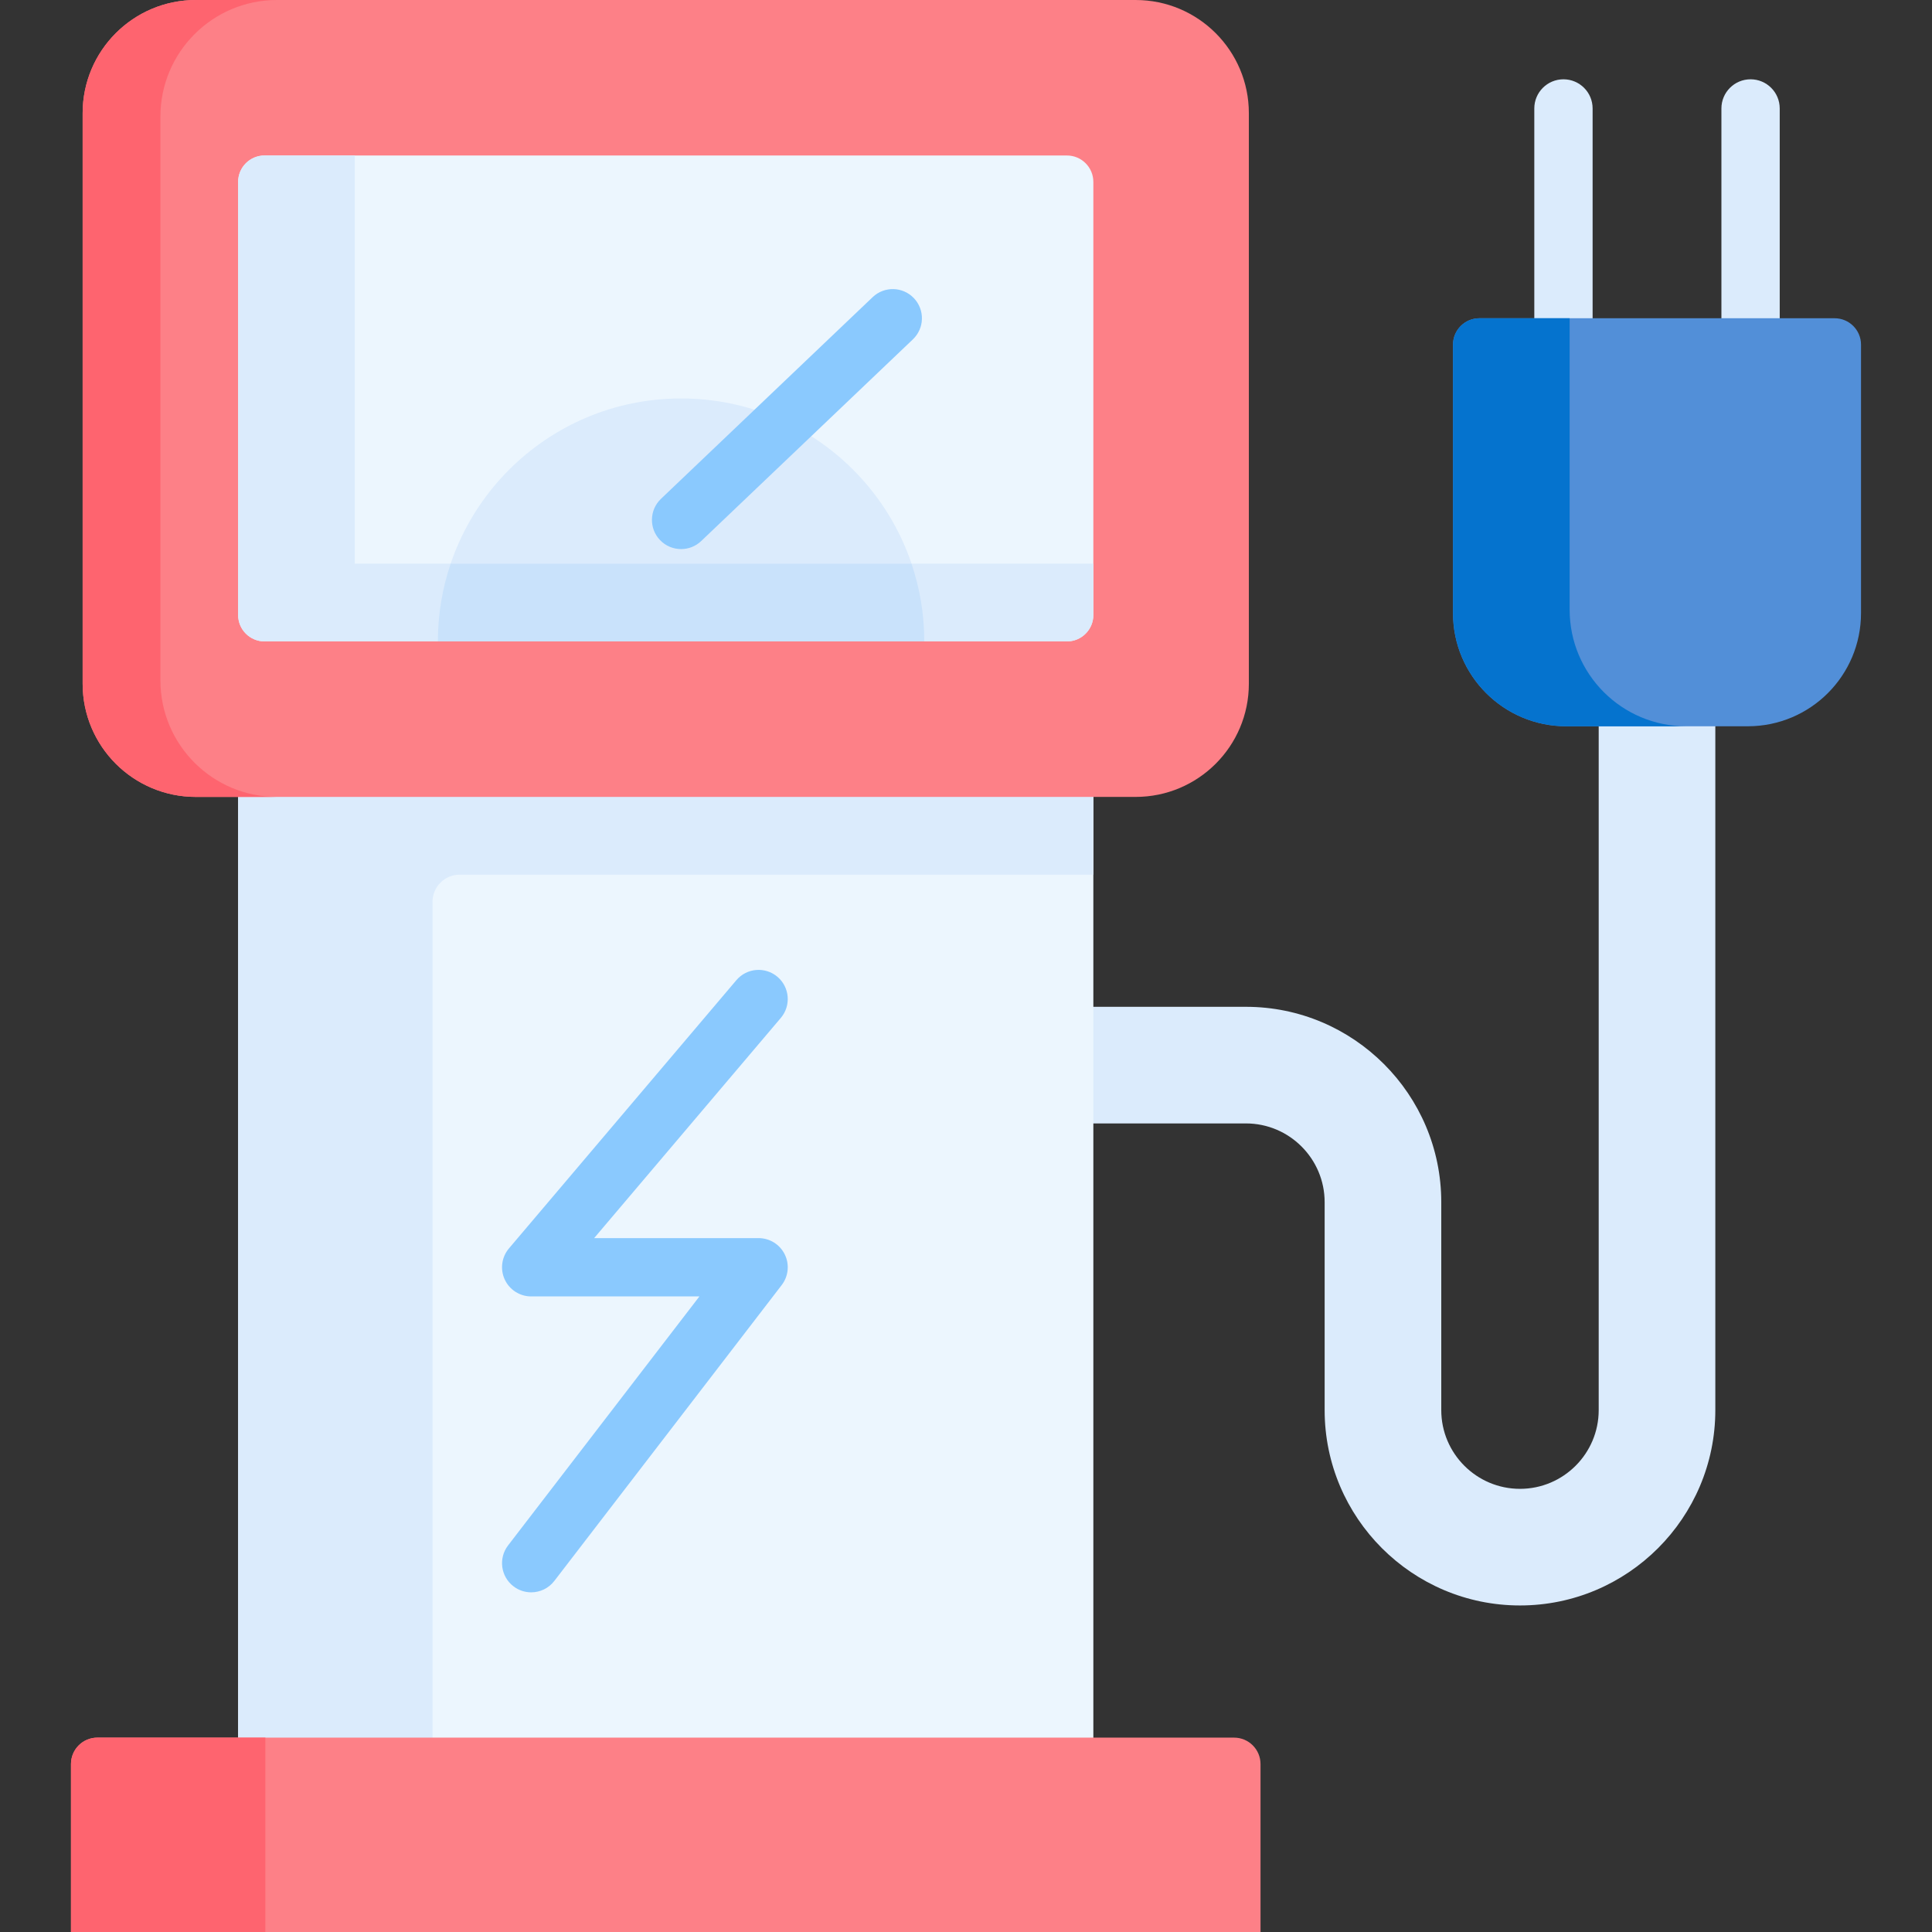 <svg id="Capa_1" enable-background="new 0 0 512 512" height="512" viewBox="0 0 512 512" width="512" xmlns="http://www.w3.org/2000/svg"><rect x="0" y="0" width="512" height="512" fill="#333333" stroke="none"/><g><g><g><g><path d="m463.918 102.095c-4.267 0-7.726-3.459-7.726-7.726v-65.627c0-4.267 3.459-7.726 7.726-7.726s7.726 3.459 7.726 7.726v65.626c.001 4.268-3.459 7.727-7.726 7.727z" fill="#dbebfc"/></g><g><path d="m414.332 102.095c-4.267 0-7.726-3.459-7.726-7.726v-65.627c0-4.267 3.459-7.726 7.726-7.726s7.726 3.459 7.726 7.726v65.626c0 4.268-3.459 7.727-7.726 7.727z" fill="#dbebfc"/></g></g></g><path d="m423.672 182.472v191.226c0 11.503-9.358 20.861-20.861 20.861s-20.861-9.358-20.861-20.861v-55.115c0-28.544-23.222-51.767-51.767-51.767h-50.435v30.905h50.435c11.503 0 20.861 9.358 20.861 20.861v55.115c0 28.544 23.222 51.767 51.767 51.767 28.544 0 51.767-23.222 51.767-51.767v-191.225z" fill="#dbebfc"/><path d="m63.108 201.187h226.64v269.304h-226.64z" fill="#ecf6fe"/><path d="m289.749 201.187v30.604h-167.92c-3.983 0-7.211 3.229-7.211 7.211v231.489h-51.509v-269.304z" fill="#dbebfc"/><g><path d="m140.768 421.985c-1.643 0-3.299-.522-4.702-1.601-3.384-2.6-4.019-7.451-1.419-10.834l50.707-65.985h-44.581c-3.01 0-5.745-1.748-7.011-4.479s-.829-5.948 1.117-8.244l60.263-71.082c2.759-3.255 7.634-3.657 10.89-.897 3.255 2.76 3.656 7.635.897 10.89l-49.476 58.36h43.583c2.943 0 5.63 1.672 6.931 4.311 1.301 2.64.989 5.789-.804 8.123l-60.263 78.42c-1.522 1.98-3.814 3.018-6.132 3.018z" fill="#8ac9fe"/></g><path d="m334.05 467.49v44.51h-315.24v-44.51c0-3.87 3.13-7 7-7h301.24c3.86 0 7 3.13 7 7z" fill="#fd8087"/><path d="m70.32 460.49v51.51h-51.51v-44.51c0-3.87 3.13-7 7-7z" fill="#fe646f"/><path d="m330.96 30v151.19c0 16.57-13.44 30-30 30h-249.06c-16.57 0-30-13.43-30-30v-151.19c0-16.57 13.43-30 30-30h249.06c16.56 0 30 13.43 30 30z" fill="#fd8087"/><path d="m73.41 211.19h-21.51c-16.57 0-30-13.43-30-30v-151.19c0-16.57 13.43-30 30-30h21.51c-17.07 0-30.9 13.84-30.9 30.91v149.37c0 17.07 13.83 30.91 30.9 30.91z" fill="#fe646f"/><path d="m63.108 162.98v-114.773c0-3.866 3.134-7 7-7h212.64c3.866 0 7 3.134 7 7v114.773c0 3.866-3.134 7-7 7h-212.64c-3.866 0-7-3.134-7-7z" fill="#ecf6fe"/><path d="m289.749 149.376v13.604c0 3.866-3.134 7-7 7h-212.64c-3.866 0-7-3.134-7-7v-114.773c0-3.866 3.134-7 7-7h23.905v108.169z" fill="#dbebfc"/><path d="m244.951 169.98c-.041-35.572-28.876-64.386-64.448-64.386-35.582 0-64.417 28.814-64.458 64.386z" fill="#dbebfc"/><path d="m244.946 169.98h-128.906c.01-7.201 1.195-14.134 3.389-20.604h122.128c2.194 6.47 3.379 13.403 3.389 20.604z" fill="#c9e2fb"/><g><path d="m180.499 145.513c-2.04 0-4.076-.803-5.595-2.397-2.943-3.089-2.825-7.98.265-10.924l56.095-53.446c3.089-2.944 7.979-2.826 10.924.265 2.943 3.089 2.825 7.98-.265 10.924l-56.095 53.446c-1.496 1.425-3.414 2.132-5.329 2.132z" fill="#8ac9fe"/></g><path d="m493.19 91.34v71.13c0 16.57-13.43 30-30 30h-48.13c-16.57 0-30-13.43-30-30v-71.13c0-3.86 3.13-7 7-7h94.13c3.87 0 7 3.14 7 7z" fill="#528fd8"/><path d="m446.87 192.47h-31.81c-16.57 0-30-13.43-30-30v-71.13c0-3.86 3.13-7 7-7h23.91v77.22c0 17.07 13.83 30.91 30.9 30.91z" fill="#0573ce"/></g></svg>